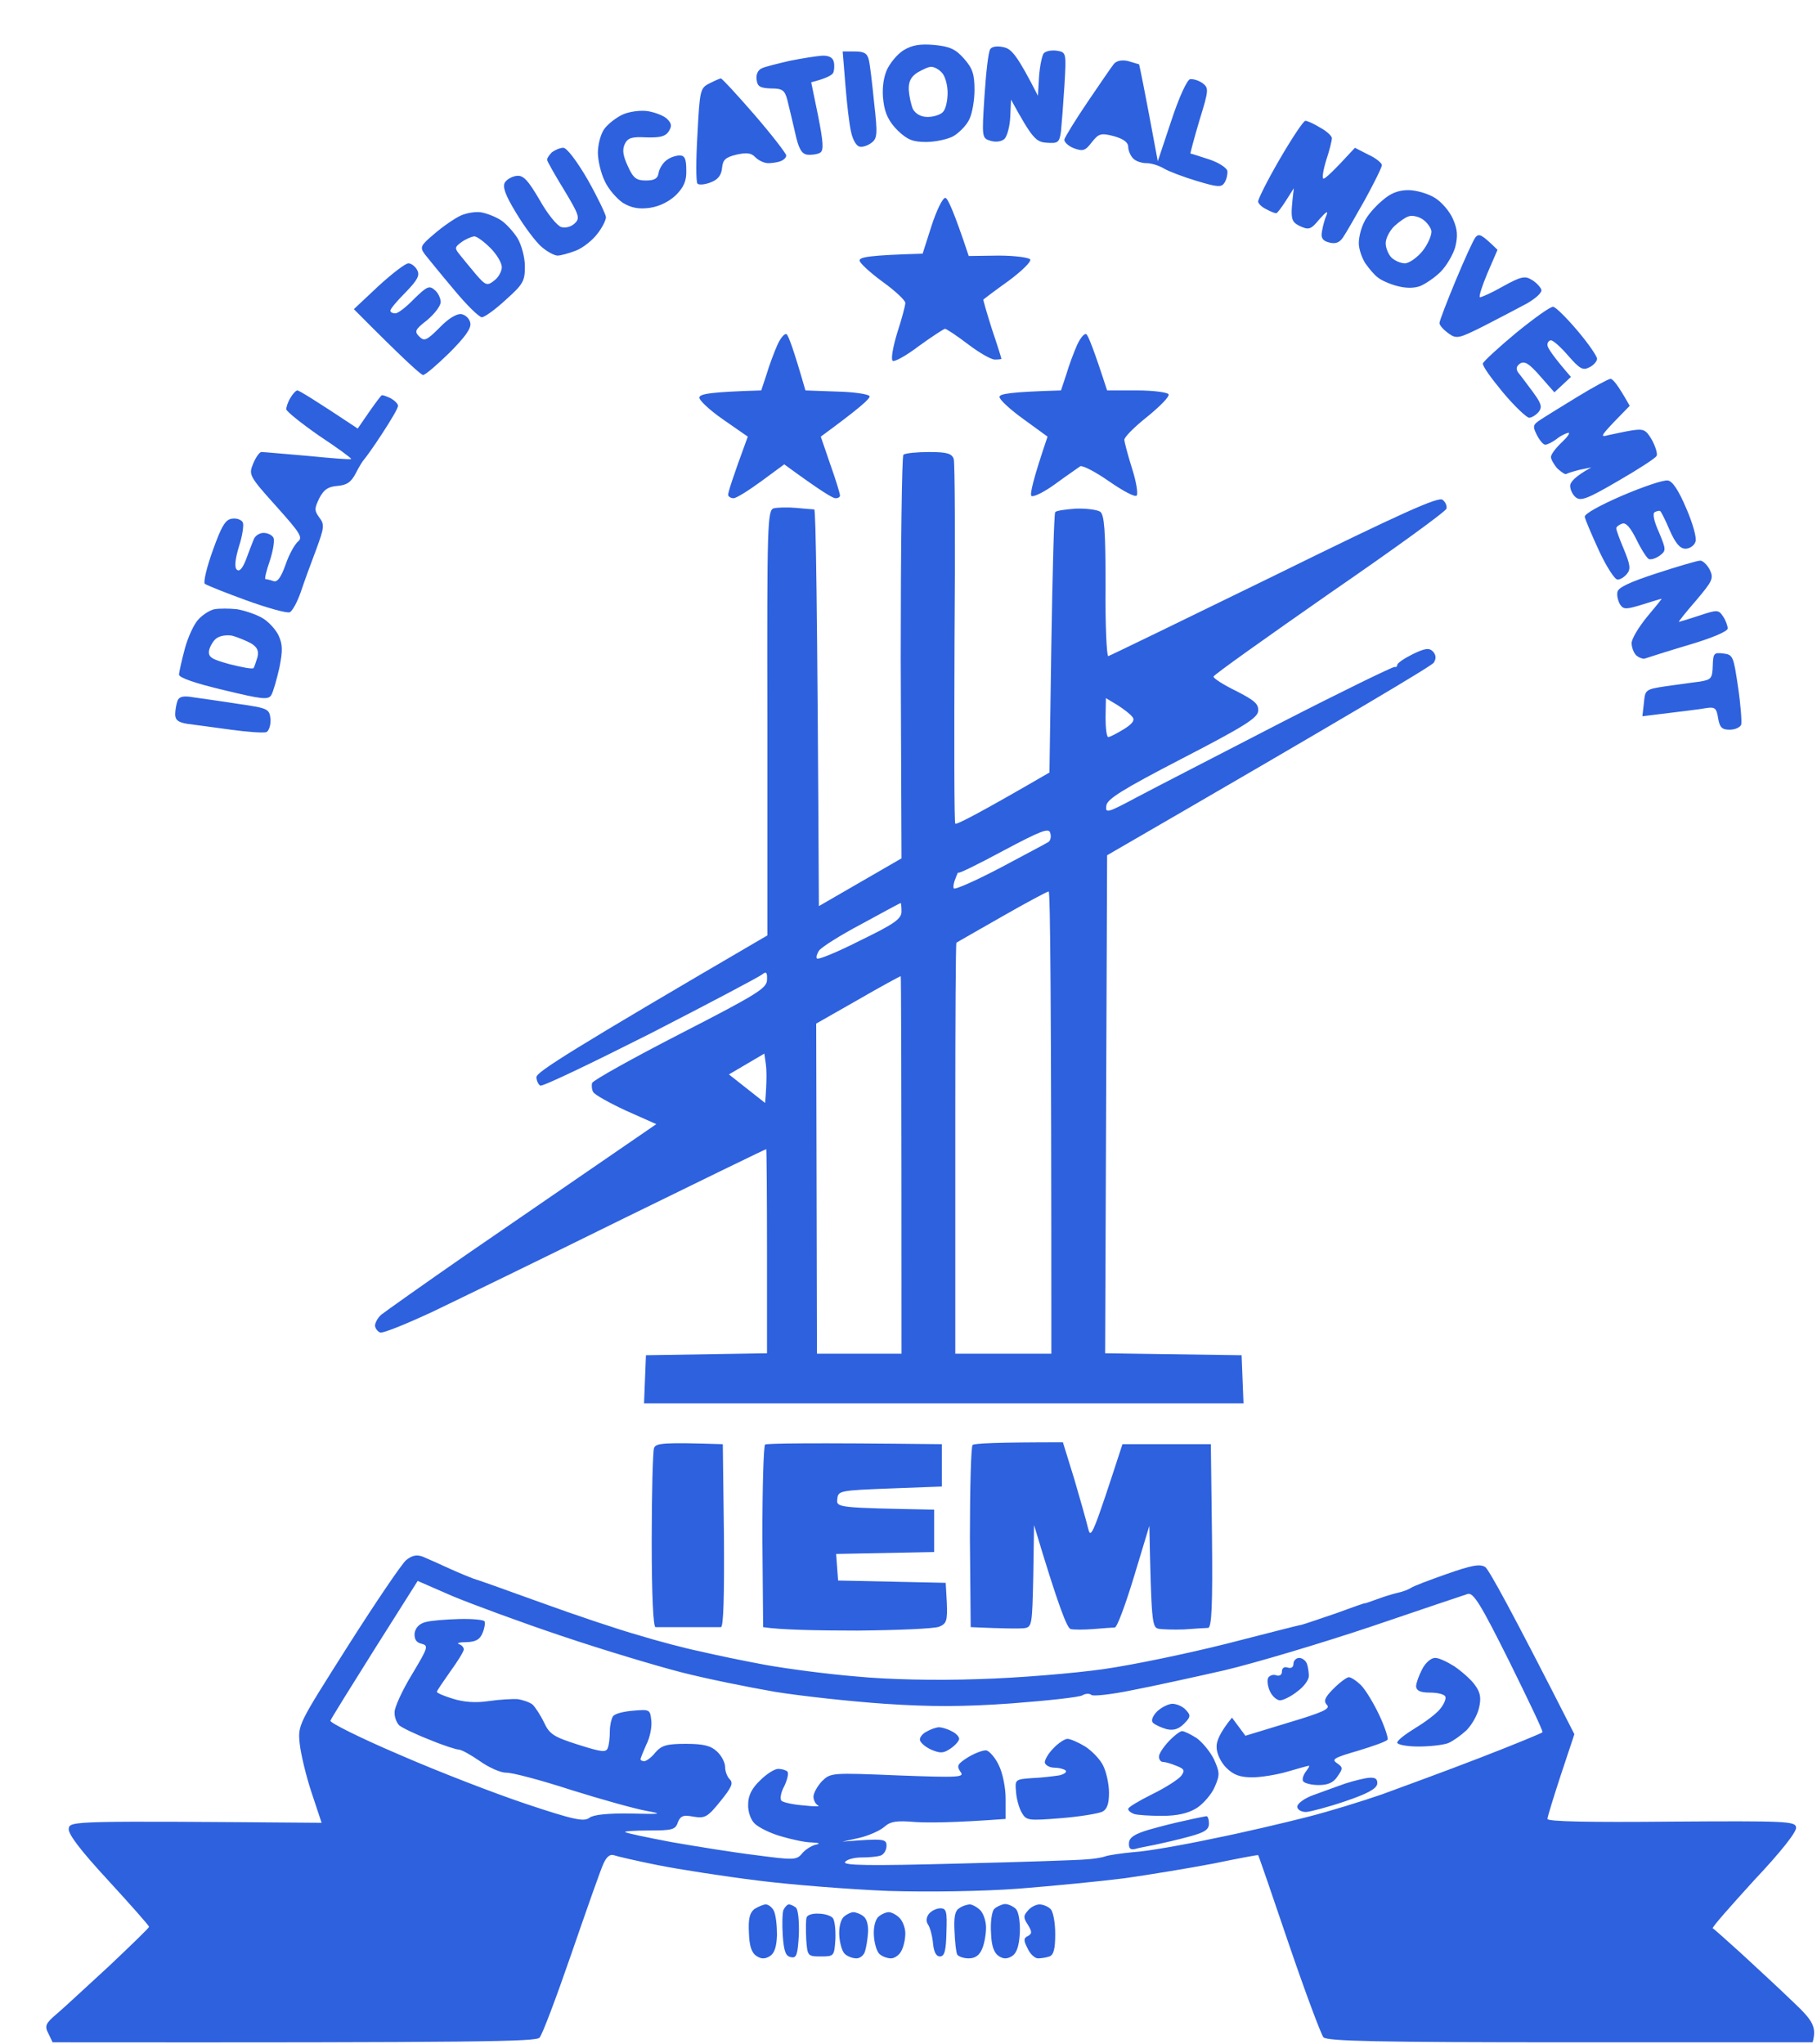 <svg width="40" height="45" viewBox="0 0 40 45" fill="none" xmlns="http://www.w3.org/2000/svg">
<g clip-path="url(#clip0_619_18799)">
<path opacity="0.9" fill-rule="evenodd" clip-rule="evenodd" d="M9.305 34.264C9.406 34.307 9.677 34.425 9.914 34.536C10.142 34.638 10.371 34.731 10.421 34.748C10.464 34.756 11.132 34.994 11.902 35.273C12.672 35.553 13.636 35.875 14.059 35.994C14.474 36.121 15.083 36.282 15.413 36.35C15.734 36.426 16.386 36.562 16.851 36.647C17.316 36.731 18.213 36.85 18.839 36.901C19.541 36.969 20.582 36.994 21.546 36.96C22.418 36.935 23.636 36.833 24.296 36.74C24.947 36.647 26.165 36.392 27.003 36.181C27.84 35.968 28.585 35.773 28.652 35.765C28.72 35.748 29.067 35.629 29.414 35.511C29.761 35.383 30.048 35.282 30.048 35.29C30.048 35.299 30.158 35.256 30.302 35.206C30.438 35.155 30.649 35.087 30.767 35.061C30.886 35.036 31.013 34.985 31.064 34.951C31.106 34.917 31.461 34.782 31.85 34.646C32.383 34.459 32.578 34.417 32.696 34.493C32.772 34.544 33.246 35.392 34.659 38.173L34.363 39.063C34.202 39.555 34.067 39.987 34.067 40.038C34.067 40.097 35.014 40.114 36.791 40.097C39.337 40.08 39.523 40.089 39.54 40.224C39.557 40.318 39.202 40.767 38.61 41.394C38.094 41.962 37.679 42.429 37.705 42.446C37.73 42.454 38.009 42.708 38.339 43.005C38.66 43.302 39.176 43.777 39.464 44.056C39.904 44.472 39.997 44.607 39.904 44.955H34.574C30.344 44.955 29.219 44.93 29.135 44.845C29.084 44.785 28.737 43.861 28.373 42.793C28.009 41.717 27.705 40.835 27.697 40.835C27.688 40.826 27.24 40.911 26.707 41.021C26.174 41.123 25.294 41.267 24.761 41.343C24.228 41.411 23.179 41.513 22.434 41.572C21.639 41.632 20.455 41.649 19.558 41.623C18.721 41.589 17.426 41.488 16.682 41.394C15.937 41.301 14.947 41.148 14.482 41.055C14.017 40.962 13.577 40.86 13.509 40.835C13.425 40.809 13.348 40.877 13.281 41.03C13.222 41.157 12.909 42.047 12.579 43.005C12.249 43.963 11.936 44.794 11.877 44.853C11.792 44.938 10.709 44.964 1.158 44.955L1.065 44.76C0.98 44.599 0.997 44.54 1.251 44.328C1.412 44.192 1.928 43.709 2.41 43.268C2.884 42.819 3.281 42.437 3.281 42.412C3.281 42.386 2.875 41.928 2.385 41.394C1.767 40.725 1.496 40.368 1.513 40.25C1.539 40.08 1.598 40.08 7.08 40.123L6.86 39.461C6.741 39.105 6.623 38.614 6.598 38.385C6.555 37.961 6.564 37.961 7.664 36.223C8.273 35.265 8.848 34.417 8.941 34.341C9.068 34.239 9.169 34.214 9.305 34.264ZM8.247 36.299C7.731 37.121 7.291 37.825 7.274 37.876C7.257 37.918 7.934 38.258 8.789 38.622C9.643 38.995 10.895 39.478 11.58 39.707C12.621 40.055 12.858 40.106 12.976 40.012C13.061 39.945 13.382 39.911 13.882 39.919C14.567 39.936 14.601 39.928 14.228 39.86C13.992 39.818 13.255 39.614 12.579 39.402C11.902 39.182 11.259 39.012 11.14 39.02C11.022 39.02 10.768 38.91 10.565 38.766C10.371 38.631 10.159 38.512 10.1 38.512C10.049 38.512 9.753 38.419 9.449 38.291C9.144 38.173 8.848 38.029 8.789 37.978C8.729 37.918 8.679 37.791 8.687 37.681C8.687 37.579 8.856 37.206 9.068 36.859C9.423 36.265 9.44 36.223 9.279 36.181C9.161 36.155 9.119 36.079 9.127 35.952C9.144 35.833 9.229 35.74 9.364 35.706C9.482 35.672 9.812 35.646 10.1 35.638C10.396 35.629 10.65 35.655 10.667 35.689C10.684 35.731 10.667 35.841 10.624 35.943C10.565 36.087 10.481 36.138 10.269 36.147C10.125 36.147 10.049 36.163 10.1 36.189C10.159 36.206 10.21 36.257 10.21 36.308C10.21 36.35 10.075 36.57 9.914 36.791C9.753 37.02 9.618 37.215 9.618 37.24C9.618 37.266 9.778 37.334 9.973 37.393C10.218 37.469 10.472 37.486 10.76 37.444C10.988 37.41 11.276 37.393 11.394 37.401C11.513 37.418 11.657 37.469 11.724 37.52C11.784 37.579 11.902 37.757 11.978 37.918C12.097 38.173 12.19 38.232 12.723 38.402C13.255 38.571 13.348 38.58 13.382 38.469C13.408 38.402 13.425 38.241 13.425 38.105C13.425 37.978 13.459 37.834 13.492 37.783C13.526 37.723 13.721 37.673 13.932 37.656C14.305 37.622 14.313 37.63 14.338 37.876C14.355 38.012 14.305 38.258 14.228 38.402C14.161 38.554 14.101 38.698 14.101 38.724C14.101 38.749 14.135 38.766 14.186 38.766C14.228 38.766 14.347 38.681 14.431 38.571C14.567 38.419 14.677 38.385 15.1 38.385C15.489 38.385 15.65 38.427 15.785 38.554C15.886 38.648 15.963 38.8 15.963 38.893C15.963 38.987 16.005 39.105 16.064 39.165C16.149 39.249 16.107 39.343 15.853 39.656C15.573 40.004 15.514 40.029 15.261 39.987C15.04 39.945 14.981 39.97 14.922 40.114C14.871 40.275 14.795 40.292 14.288 40.292C13.975 40.292 13.738 40.309 13.763 40.326C13.789 40.352 14.245 40.445 14.778 40.547C15.311 40.64 16.149 40.776 16.639 40.835C17.468 40.945 17.536 40.945 17.655 40.801C17.722 40.716 17.858 40.631 17.951 40.606C18.069 40.581 18.044 40.563 17.866 40.555C17.722 40.555 17.418 40.487 17.189 40.419C16.952 40.352 16.699 40.224 16.614 40.14C16.529 40.063 16.462 39.877 16.47 39.716C16.47 39.529 16.546 39.368 16.733 39.19C16.876 39.046 17.054 38.936 17.13 38.936C17.206 38.936 17.299 38.961 17.333 38.995C17.367 39.029 17.333 39.173 17.265 39.317C17.189 39.453 17.164 39.605 17.206 39.639C17.24 39.673 17.46 39.724 17.697 39.741C17.925 39.767 18.069 39.767 18.01 39.741C17.959 39.716 17.908 39.631 17.908 39.546C17.908 39.47 17.993 39.317 18.095 39.207C18.289 39.02 18.306 39.02 19.77 39.08C21.14 39.131 21.242 39.122 21.14 38.995C21.055 38.868 21.081 38.826 21.309 38.681C21.462 38.588 21.648 38.52 21.715 38.529C21.783 38.546 21.91 38.69 21.986 38.851C22.071 39.02 22.138 39.343 22.138 39.589V40.038C20.988 40.123 20.429 40.123 20.15 40.106C19.744 40.072 19.609 40.089 19.474 40.207C19.38 40.292 19.135 40.402 18.924 40.453L18.543 40.538C19.474 40.462 19.516 40.479 19.516 40.631C19.516 40.725 19.457 40.818 19.389 40.843C19.321 40.869 19.127 40.886 18.966 40.886C18.805 40.886 18.644 40.928 18.602 40.987C18.56 41.064 19.143 41.072 21.081 41.021C22.477 40.987 23.754 40.945 23.915 40.928C24.076 40.92 24.27 40.886 24.338 40.86C24.406 40.835 24.693 40.792 24.972 40.767C25.252 40.75 26.03 40.614 26.707 40.47C27.384 40.335 28.314 40.114 28.779 39.995C29.245 39.877 29.989 39.648 30.429 39.495C30.869 39.334 31.842 38.978 32.586 38.69C33.331 38.402 33.948 38.147 33.957 38.13C33.974 38.105 33.635 37.401 33.221 36.562C32.595 35.307 32.434 35.044 32.307 35.087C32.231 35.112 31.267 35.434 30.175 35.807C29.084 36.172 27.637 36.604 26.96 36.765C26.284 36.918 25.362 37.121 24.913 37.206C24.456 37.3 24.059 37.342 24.025 37.308C23.991 37.274 23.898 37.274 23.83 37.316C23.763 37.359 23.052 37.435 22.265 37.495C21.191 37.571 20.489 37.571 19.474 37.503C18.729 37.452 17.646 37.334 17.062 37.24C16.479 37.139 15.548 36.952 14.99 36.808C14.431 36.664 13.247 36.308 12.367 36.011C11.479 35.714 10.405 35.316 9.973 35.138L9.195 34.799L8.247 36.299ZM20.565 0.989C20.912 1.023 21.039 1.082 21.225 1.294C21.411 1.506 21.453 1.633 21.453 1.981C21.453 2.21 21.402 2.506 21.335 2.634C21.275 2.761 21.115 2.922 20.988 2.998C20.861 3.066 20.59 3.125 20.387 3.125C20.091 3.125 19.973 3.074 19.761 2.871C19.575 2.685 19.482 2.506 19.448 2.235C19.414 1.989 19.44 1.743 19.516 1.557C19.584 1.396 19.753 1.192 19.888 1.108C20.083 0.989 20.252 0.964 20.565 0.989ZM20.006 1.981C20.015 2.116 20.057 2.311 20.099 2.405C20.159 2.506 20.269 2.574 20.421 2.574C20.556 2.574 20.709 2.523 20.759 2.464C20.819 2.405 20.861 2.218 20.861 2.04C20.861 1.862 20.802 1.667 20.734 1.599C20.666 1.523 20.565 1.472 20.506 1.472C20.446 1.464 20.311 1.532 20.193 1.599C20.049 1.693 19.998 1.803 20.006 1.981ZM22.096 1.04C22.265 1.074 22.392 1.209 22.849 2.108L22.874 1.684C22.891 1.447 22.942 1.218 22.976 1.175C23.018 1.125 23.145 1.099 23.264 1.116C23.475 1.15 23.475 1.159 23.433 1.879C23.407 2.286 23.373 2.735 23.357 2.888C23.323 3.142 23.289 3.159 23.044 3.142C22.807 3.125 22.73 3.058 22.257 2.193L22.24 2.574C22.231 2.778 22.172 2.998 22.113 3.058C22.045 3.117 21.927 3.134 21.808 3.1C21.614 3.041 21.614 3.032 21.673 2.108C21.707 1.591 21.758 1.133 21.8 1.082C21.834 1.023 21.961 1.006 22.096 1.04ZM18.551 1.133H18.822C19.025 1.133 19.093 1.175 19.127 1.32C19.152 1.421 19.203 1.854 19.245 2.278C19.321 2.947 19.313 3.049 19.186 3.142C19.11 3.202 18.991 3.244 18.924 3.227C18.856 3.219 18.771 3.074 18.738 2.913C18.695 2.744 18.644 2.278 18.611 1.871L18.551 1.133ZM18.095 1.226C18.247 1.218 18.34 1.269 18.357 1.37C18.374 1.447 18.365 1.557 18.34 1.608C18.306 1.659 18.188 1.727 17.858 1.811L18.01 2.549C18.128 3.151 18.137 3.312 18.052 3.363C17.993 3.397 17.866 3.414 17.773 3.405C17.646 3.388 17.578 3.269 17.502 2.913C17.443 2.659 17.367 2.337 17.333 2.201C17.274 1.981 17.223 1.947 16.969 1.947C16.733 1.938 16.673 1.905 16.656 1.752C16.639 1.633 16.69 1.532 16.783 1.498C16.859 1.464 17.139 1.396 17.392 1.337C17.646 1.286 17.968 1.235 18.095 1.226ZM24.837 1.345C24.956 1.379 25.057 1.413 25.074 1.413C25.082 1.421 25.184 1.905 25.488 3.549L25.785 2.659C25.954 2.142 26.131 1.76 26.199 1.743C26.267 1.735 26.385 1.769 26.47 1.828C26.614 1.938 26.614 1.972 26.402 2.659C26.284 3.058 26.199 3.38 26.207 3.38C26.224 3.38 26.402 3.439 26.614 3.507C26.825 3.575 27.003 3.693 27.02 3.761C27.028 3.829 27.003 3.948 26.96 4.016C26.893 4.126 26.817 4.126 26.343 3.982C26.055 3.897 25.725 3.77 25.624 3.71C25.514 3.643 25.345 3.592 25.243 3.592C25.133 3.592 25.006 3.549 24.947 3.49C24.888 3.431 24.837 3.312 24.837 3.236C24.837 3.134 24.735 3.058 24.524 2.998C24.236 2.922 24.186 2.939 24.033 3.134C23.89 3.32 23.839 3.337 23.636 3.261C23.509 3.21 23.416 3.117 23.433 3.066C23.45 3.007 23.678 2.634 23.949 2.235C24.22 1.837 24.473 1.464 24.524 1.404C24.583 1.337 24.702 1.311 24.837 1.345ZM15.87 1.727C15.895 1.727 16.225 2.083 16.614 2.532C16.995 2.973 17.308 3.38 17.308 3.422C17.308 3.473 17.248 3.524 17.181 3.549C17.113 3.575 16.986 3.592 16.91 3.592C16.826 3.592 16.699 3.532 16.631 3.464C16.538 3.363 16.436 3.354 16.208 3.405C15.971 3.464 15.912 3.515 15.895 3.702C15.878 3.863 15.802 3.956 15.641 4.016C15.514 4.066 15.379 4.075 15.354 4.041C15.32 4.007 15.32 3.515 15.354 2.956C15.404 1.989 15.413 1.938 15.616 1.837C15.734 1.777 15.844 1.727 15.87 1.727ZM14.262 2.447C14.423 2.473 14.617 2.549 14.685 2.617C14.787 2.718 14.795 2.778 14.719 2.896C14.643 3.007 14.524 3.032 14.228 3.024C13.915 3.007 13.822 3.032 13.755 3.168C13.695 3.295 13.712 3.422 13.822 3.659C13.941 3.922 14.008 3.973 14.22 3.973C14.406 3.973 14.482 3.931 14.499 3.804C14.516 3.71 14.592 3.583 14.677 3.524C14.753 3.464 14.88 3.422 14.964 3.422C15.074 3.422 15.108 3.498 15.108 3.744C15.117 3.973 15.057 4.117 14.88 4.295C14.727 4.439 14.524 4.541 14.305 4.575C14.059 4.609 13.898 4.575 13.712 4.465C13.577 4.372 13.391 4.16 13.315 3.99C13.23 3.821 13.162 3.532 13.162 3.363C13.162 3.185 13.222 2.956 13.298 2.846C13.374 2.735 13.56 2.591 13.704 2.523C13.848 2.456 14.101 2.422 14.262 2.447ZM28.737 2.659C28.779 2.659 28.932 2.727 29.067 2.812C29.211 2.888 29.321 2.998 29.321 3.041C29.321 3.091 29.27 3.303 29.194 3.532C29.126 3.753 29.101 3.931 29.135 3.931C29.169 3.939 29.338 3.787 29.828 3.253L30.125 3.405C30.294 3.481 30.421 3.592 30.421 3.634C30.421 3.685 30.251 4.024 30.048 4.397C29.837 4.77 29.625 5.143 29.558 5.236C29.482 5.347 29.389 5.372 29.262 5.338C29.118 5.304 29.075 5.236 29.101 5.101C29.118 4.99 29.16 4.829 29.202 4.736C29.245 4.626 29.194 4.66 29.05 4.821C28.855 5.058 28.813 5.067 28.61 4.974C28.416 4.872 28.399 4.829 28.483 4.143L28.306 4.422C28.212 4.567 28.119 4.694 28.094 4.694C28.069 4.694 27.976 4.66 27.883 4.609C27.79 4.567 27.705 4.49 27.697 4.439C27.688 4.397 27.899 3.973 28.17 3.507C28.441 3.041 28.695 2.659 28.737 2.659ZM12.401 3.253C12.477 3.253 12.697 3.541 12.934 3.948C13.154 4.338 13.332 4.711 13.34 4.779C13.34 4.846 13.255 5.016 13.146 5.152C13.044 5.287 12.832 5.457 12.68 5.516C12.528 5.575 12.342 5.626 12.274 5.626C12.207 5.626 12.046 5.542 11.919 5.431C11.792 5.321 11.538 4.982 11.361 4.685C11.124 4.295 11.056 4.109 11.115 4.016C11.157 3.948 11.276 3.88 11.377 3.871C11.521 3.854 11.623 3.965 11.877 4.397C12.046 4.702 12.266 4.974 12.359 4.999C12.46 5.024 12.579 4.99 12.655 4.914C12.773 4.804 12.748 4.728 12.426 4.194C12.223 3.863 12.054 3.566 12.046 3.524C12.037 3.49 12.088 3.414 12.147 3.354C12.215 3.303 12.325 3.253 12.401 3.253ZM31.004 4.185C31.174 4.185 31.436 4.261 31.588 4.355C31.74 4.448 31.918 4.66 31.986 4.821C32.087 5.05 32.096 5.194 32.036 5.44C31.986 5.609 31.842 5.855 31.715 5.982C31.588 6.11 31.385 6.245 31.267 6.296C31.131 6.347 30.953 6.347 30.759 6.296C30.598 6.254 30.404 6.169 30.336 6.11C30.26 6.059 30.141 5.915 30.057 5.796C29.981 5.677 29.913 5.482 29.913 5.355C29.913 5.219 29.964 5.016 30.031 4.889C30.091 4.753 30.268 4.55 30.421 4.422C30.607 4.253 30.784 4.185 31.004 4.185ZM30.691 4.982C30.59 5.084 30.505 5.245 30.505 5.355C30.505 5.457 30.564 5.601 30.632 5.669C30.7 5.737 30.835 5.796 30.928 5.796C31.021 5.796 31.199 5.669 31.317 5.525C31.436 5.372 31.52 5.177 31.512 5.084C31.495 4.999 31.402 4.88 31.309 4.821C31.216 4.762 31.08 4.736 31.013 4.762C30.945 4.779 30.801 4.88 30.691 4.982ZM20.81 4.355C20.861 4.355 20.996 4.643 21.326 5.635L21.986 5.626C22.341 5.626 22.654 5.669 22.68 5.711C22.705 5.762 22.485 5.974 22.198 6.186C21.901 6.398 21.656 6.584 21.648 6.593C21.639 6.593 21.724 6.89 21.834 7.237C21.952 7.585 22.045 7.881 22.045 7.898C22.045 7.907 21.978 7.915 21.901 7.915C21.817 7.915 21.555 7.763 21.309 7.576C21.064 7.39 20.835 7.237 20.802 7.237C20.768 7.246 20.506 7.415 20.226 7.619C19.947 7.831 19.685 7.975 19.651 7.941C19.609 7.907 19.66 7.627 19.753 7.322C19.854 7.017 19.93 6.72 19.93 6.669C19.93 6.61 19.702 6.398 19.431 6.203C19.152 5.999 18.924 5.787 18.924 5.737C18.915 5.66 19.118 5.618 20.311 5.584L20.506 4.974C20.616 4.634 20.751 4.355 20.81 4.355ZM10.607 4.677C10.734 4.702 10.929 4.779 11.039 4.855C11.149 4.931 11.31 5.109 11.394 5.245C11.479 5.389 11.555 5.66 11.555 5.864C11.555 6.186 11.521 6.254 11.132 6.601C10.904 6.813 10.667 6.983 10.607 6.983C10.548 6.983 10.269 6.711 9.99 6.372C9.711 6.042 9.423 5.686 9.355 5.601C9.237 5.44 9.254 5.406 9.567 5.143C9.753 4.982 10.015 4.804 10.142 4.745C10.278 4.685 10.489 4.651 10.607 4.677ZM10.117 5.601C10.184 5.686 10.345 5.881 10.472 6.033C10.692 6.288 10.726 6.296 10.878 6.177C10.971 6.11 11.047 5.974 11.047 5.881C11.047 5.787 10.938 5.601 10.794 5.457C10.658 5.321 10.498 5.202 10.438 5.202C10.379 5.211 10.252 5.262 10.159 5.33C10.007 5.44 10.007 5.465 10.117 5.601ZM32.967 5.499L32.747 6.008C32.629 6.288 32.552 6.525 32.578 6.542C32.603 6.55 32.832 6.449 33.085 6.305C33.483 6.084 33.576 6.067 33.72 6.16C33.813 6.211 33.906 6.313 33.931 6.372C33.957 6.432 33.821 6.559 33.618 6.678C33.415 6.788 32.992 7.008 32.662 7.178C32.104 7.458 32.062 7.466 31.876 7.33C31.774 7.254 31.689 7.161 31.689 7.11C31.689 7.068 31.85 6.644 32.045 6.177C32.239 5.711 32.434 5.279 32.485 5.219C32.561 5.135 32.612 5.152 32.967 5.499ZM8.992 5.796C9.051 5.796 9.144 5.864 9.186 5.948C9.245 6.059 9.195 6.16 8.932 6.432C8.746 6.618 8.594 6.796 8.594 6.839C8.594 6.873 8.645 6.898 8.704 6.898C8.763 6.898 8.949 6.754 9.119 6.576C9.398 6.305 9.449 6.279 9.567 6.381C9.643 6.44 9.702 6.567 9.702 6.652C9.694 6.745 9.559 6.915 9.398 7.051C9.136 7.254 9.119 7.296 9.229 7.407C9.339 7.517 9.389 7.5 9.677 7.212C9.872 7.008 10.058 6.898 10.159 6.915C10.252 6.932 10.337 7.017 10.354 7.11C10.379 7.229 10.227 7.432 9.888 7.771C9.618 8.034 9.364 8.254 9.313 8.254C9.271 8.254 8.907 7.932 7.79 6.805L8.332 6.296C8.628 6.025 8.924 5.796 8.992 5.796ZM34.194 6.754C34.253 6.762 34.49 7 34.727 7.279C34.964 7.559 35.158 7.839 35.158 7.898C35.158 7.949 35.082 8.043 34.989 8.085C34.845 8.161 34.777 8.119 34.524 7.831C34.363 7.644 34.194 7.491 34.143 7.491C34.101 7.491 34.058 7.542 34.067 7.602C34.067 7.653 34.185 7.839 34.583 8.297L34.219 8.636L33.906 8.28C33.669 8.009 33.568 7.941 33.466 8C33.382 8.059 33.365 8.119 33.424 8.204C33.475 8.263 33.618 8.458 33.745 8.627C33.931 8.882 33.957 8.958 33.872 9.068C33.813 9.136 33.72 9.195 33.661 9.195C33.602 9.187 33.339 8.941 33.085 8.636C32.832 8.331 32.629 8.051 32.645 8C32.654 7.958 32.984 7.653 33.382 7.322C33.779 7 34.143 6.737 34.194 6.754ZM17.316 7.356C17.358 7.39 17.468 7.678 17.731 8.594L18.424 8.619C18.805 8.627 19.127 8.678 19.143 8.721C19.16 8.772 18.924 8.984 18.069 9.611L18.281 10.23C18.399 10.56 18.492 10.866 18.492 10.908C18.492 10.942 18.45 10.967 18.391 10.967C18.331 10.967 18.052 10.798 17.265 10.221L16.758 10.594C16.479 10.798 16.208 10.967 16.149 10.967C16.09 10.967 16.039 10.934 16.03 10.899C16.022 10.857 16.115 10.552 16.462 9.611L15.912 9.229C15.607 9.017 15.379 8.797 15.396 8.746C15.413 8.67 15.641 8.627 16.758 8.594L16.876 8.238C16.936 8.034 17.046 7.746 17.113 7.593C17.181 7.441 17.274 7.33 17.316 7.356ZM23.915 7.356C23.957 7.39 24.076 7.678 24.372 8.594H25.032C25.387 8.594 25.7 8.636 25.725 8.678C25.751 8.729 25.539 8.941 25.26 9.17C24.981 9.39 24.752 9.619 24.752 9.679C24.752 9.73 24.829 10.018 24.922 10.315C25.015 10.603 25.057 10.874 25.023 10.908C24.989 10.95 24.719 10.806 24.414 10.594C24.11 10.382 23.83 10.238 23.78 10.264C23.737 10.298 23.483 10.467 23.23 10.654C22.976 10.84 22.739 10.95 22.705 10.916C22.671 10.874 22.739 10.56 23.061 9.611L22.536 9.229C22.24 9.017 22.003 8.797 22.003 8.738C22.003 8.67 22.223 8.627 23.357 8.594L23.475 8.238C23.534 8.034 23.644 7.746 23.712 7.593C23.78 7.441 23.873 7.33 23.915 7.356ZM35.454 8.339C35.505 8.339 35.615 8.466 35.877 8.933L35.539 9.28C35.234 9.602 35.226 9.628 35.412 9.577C35.53 9.552 35.759 9.501 35.919 9.475C36.19 9.433 36.233 9.458 36.368 9.687C36.444 9.831 36.495 9.992 36.469 10.035C36.444 10.086 36.063 10.332 35.623 10.586C34.955 10.976 34.803 11.035 34.693 10.95C34.617 10.891 34.566 10.772 34.566 10.696C34.566 10.611 34.676 10.484 35.031 10.289L34.777 10.34C34.642 10.374 34.507 10.416 34.481 10.433C34.456 10.45 34.371 10.391 34.287 10.315C34.211 10.23 34.143 10.111 34.143 10.06C34.143 10.001 34.253 9.857 34.38 9.738C34.507 9.619 34.574 9.526 34.524 9.526C34.481 9.535 34.363 9.585 34.27 9.662C34.177 9.73 34.067 9.789 34.016 9.789C33.974 9.789 33.889 9.687 33.83 9.569C33.737 9.382 33.745 9.348 33.914 9.238C34.016 9.17 34.388 8.941 34.735 8.729C35.082 8.517 35.412 8.339 35.454 8.339ZM6.547 8.594C6.581 8.594 6.894 8.78 7.875 9.433L8.12 9.077C8.256 8.882 8.383 8.712 8.4 8.704C8.416 8.687 8.501 8.721 8.594 8.763C8.687 8.814 8.763 8.89 8.763 8.933C8.763 8.984 8.603 9.255 8.408 9.552C8.222 9.84 8.036 10.094 8.01 10.12C7.985 10.145 7.9 10.281 7.833 10.416C7.731 10.611 7.638 10.679 7.427 10.696C7.224 10.713 7.131 10.772 7.029 10.967C6.919 11.196 6.919 11.239 7.029 11.391C7.147 11.544 7.139 11.612 6.961 12.095C6.851 12.383 6.699 12.799 6.623 13.027C6.547 13.248 6.437 13.451 6.378 13.477C6.318 13.502 5.887 13.383 5.422 13.214C4.956 13.044 4.55 12.883 4.508 12.849C4.474 12.816 4.55 12.485 4.686 12.112C4.88 11.569 4.965 11.434 5.109 11.417C5.21 11.4 5.32 11.442 5.346 11.502C5.371 11.552 5.337 11.798 5.261 12.027C5.176 12.307 5.159 12.485 5.21 12.536C5.267 12.592 5.334 12.522 5.413 12.324C5.472 12.163 5.549 11.959 5.582 11.883C5.608 11.798 5.709 11.73 5.802 11.73C5.895 11.73 5.997 11.781 6.022 11.841C6.048 11.891 6.014 12.12 5.938 12.349C5.862 12.57 5.819 12.748 5.845 12.748C5.87 12.748 5.946 12.765 6.014 12.79C6.107 12.824 6.183 12.714 6.285 12.434C6.361 12.205 6.488 11.985 6.555 11.925C6.674 11.832 6.614 11.739 6.082 11.145C5.481 10.476 5.472 10.45 5.574 10.204C5.633 10.06 5.718 9.942 5.76 9.95C5.811 9.95 6.268 9.992 6.775 10.035C7.291 10.086 7.714 10.12 7.731 10.103C7.74 10.086 7.427 9.857 7.029 9.594C6.64 9.323 6.31 9.06 6.301 9.009C6.301 8.967 6.335 8.848 6.395 8.755C6.445 8.67 6.513 8.594 6.547 8.594ZM20.455 9.95C20.852 9.95 20.954 9.984 20.996 10.103C21.022 10.179 21.03 12.01 21.013 14.164C21.005 16.317 21.005 18.097 21.03 18.131C21.055 18.157 21.529 17.919 23.103 17.004L23.145 14.164C23.17 12.604 23.204 11.298 23.23 11.273C23.255 11.239 23.458 11.213 23.686 11.196C23.915 11.188 24.16 11.222 24.22 11.264C24.312 11.332 24.338 11.68 24.338 12.9C24.329 13.748 24.363 14.443 24.397 14.443C24.431 14.435 26.072 13.638 28.052 12.671C30.843 11.298 31.673 10.925 31.757 11.001C31.825 11.052 31.859 11.145 31.842 11.196C31.833 11.256 30.674 12.095 29.27 13.061C27.874 14.036 26.724 14.85 26.715 14.893C26.707 14.927 26.927 15.071 27.206 15.206C27.62 15.418 27.713 15.495 27.697 15.656C27.68 15.808 27.366 16.003 26.021 16.698C24.71 17.377 24.372 17.589 24.355 17.733C24.329 17.911 24.38 17.894 25.032 17.546C25.412 17.343 26.834 16.614 28.179 15.918C29.532 15.223 30.666 14.672 30.7 14.681C30.734 14.689 30.759 14.672 30.759 14.638C30.759 14.596 30.911 14.494 31.097 14.401C31.377 14.265 31.461 14.257 31.546 14.341C31.613 14.418 31.622 14.494 31.563 14.587C31.52 14.655 29.879 15.639 24.372 18.826L24.329 29.788L27.333 29.831L27.375 30.89H14.178L14.22 29.831L16.885 29.788V27.541C16.885 26.304 16.876 25.295 16.868 25.295C16.851 25.295 15.438 25.982 13.712 26.829C11.995 27.677 10.108 28.593 9.525 28.873C8.941 29.144 8.425 29.356 8.366 29.33C8.306 29.305 8.256 29.229 8.256 29.178C8.256 29.118 8.315 29.008 8.391 28.94C8.476 28.873 9.322 28.271 10.278 27.609C11.242 26.948 12.57 26.032 14.448 24.744L13.78 24.447C13.416 24.278 13.095 24.099 13.061 24.04C13.027 23.989 13.019 23.888 13.036 23.837C13.061 23.777 13.941 23.286 14.981 22.752C16.682 21.878 16.885 21.751 16.885 21.565C16.893 21.404 16.868 21.378 16.783 21.446C16.724 21.497 15.616 22.082 14.33 22.743C13.036 23.396 11.944 23.922 11.893 23.896C11.851 23.871 11.809 23.786 11.809 23.71C11.809 23.599 12.536 23.133 16.893 20.59V15.91C16.885 11.518 16.893 11.222 17.037 11.188C17.113 11.171 17.333 11.162 17.519 11.179C17.705 11.196 17.892 11.213 17.925 11.213C17.959 11.222 17.993 13.189 18.027 19.945L19.846 18.894L19.829 14.477C19.829 12.053 19.854 10.035 19.888 10.009C19.93 9.975 20.184 9.95 20.455 9.95ZM24.338 15.8C24.338 16.029 24.363 16.224 24.397 16.224C24.431 16.224 24.583 16.147 24.735 16.054C24.93 15.935 24.989 15.851 24.93 15.783C24.888 15.723 24.735 15.605 24.6 15.52L24.346 15.367L24.338 15.8ZM21.098 19.208C21.098 19.182 21.072 19.233 21.039 19.326C20.996 19.42 20.979 19.521 20.996 19.555C21.022 19.589 21.479 19.386 22.028 19.098C22.57 18.809 23.052 18.555 23.086 18.53C23.128 18.496 23.145 18.411 23.12 18.335C23.094 18.216 22.917 18.284 22.088 18.725C21.538 19.021 21.089 19.242 21.098 19.208ZM21.055 20.751C21.039 20.759 21.03 22.48 21.03 24.583C21.03 26.677 21.03 28.712 21.03 29.093V29.797H23.145C23.145 21.912 23.12 19.623 23.086 19.623C23.052 19.623 22.578 19.878 22.045 20.183C21.512 20.488 21.064 20.742 21.055 20.751ZM18.027 20.929C17.985 20.997 17.959 21.073 17.985 21.098C18.01 21.132 18.441 20.954 18.941 20.7C19.693 20.335 19.846 20.225 19.846 20.064C19.846 19.962 19.837 19.878 19.829 19.878C19.812 19.878 19.423 20.09 18.957 20.344C18.492 20.59 18.078 20.852 18.027 20.929ZM17.968 22.531L17.985 29.797H19.846C19.846 23.354 19.837 21.488 19.829 21.488C19.812 21.488 19.389 21.717 18.89 22.006L17.968 22.531ZM16.436 23.421L16.047 23.65L16.843 24.278C16.885 23.786 16.876 23.549 16.859 23.421L16.826 23.192L16.436 23.421ZM36.715 10.577C36.816 10.586 36.952 10.789 37.121 11.188C37.265 11.518 37.358 11.849 37.324 11.925C37.298 12.01 37.197 12.078 37.104 12.078C36.985 12.078 36.884 11.959 36.757 11.671C36.664 11.451 36.571 11.264 36.545 11.247C36.529 11.239 36.478 11.247 36.427 11.273C36.376 11.298 36.41 11.476 36.52 11.713C36.681 12.103 36.681 12.12 36.537 12.231C36.452 12.29 36.351 12.324 36.3 12.307C36.258 12.29 36.131 12.095 36.029 11.883C35.894 11.612 35.793 11.493 35.708 11.527C35.64 11.552 35.581 11.595 35.581 11.629C35.581 11.671 35.657 11.874 35.75 12.095C35.886 12.426 35.903 12.527 35.818 12.629C35.759 12.705 35.657 12.765 35.606 12.756C35.547 12.756 35.361 12.468 35.2 12.12C35.04 11.773 34.896 11.434 34.887 11.374C34.887 11.306 35.226 11.12 35.716 10.908C36.173 10.713 36.622 10.56 36.715 10.577ZM37.425 12.341C37.476 12.332 37.578 12.426 37.637 12.536C37.73 12.731 37.705 12.782 37.341 13.214C37.112 13.477 36.943 13.689 36.96 13.689C36.968 13.689 37.172 13.629 37.4 13.553C37.806 13.418 37.831 13.418 37.933 13.57C37.992 13.655 38.034 13.782 38.034 13.833C38.034 13.901 37.662 14.053 37.172 14.197C36.689 14.341 36.266 14.477 36.216 14.494C36.173 14.511 36.08 14.477 36.021 14.426C35.962 14.367 35.919 14.248 35.919 14.155C35.919 14.062 36.072 13.807 36.258 13.579C36.444 13.358 36.588 13.18 36.579 13.18C36.562 13.18 36.376 13.239 36.156 13.307C35.793 13.418 35.742 13.418 35.666 13.307C35.623 13.239 35.59 13.112 35.606 13.036C35.615 12.934 35.869 12.816 36.469 12.62C36.935 12.468 37.366 12.341 37.425 12.341ZM5.21 13.409C5.371 13.434 5.625 13.519 5.76 13.595C5.904 13.672 6.065 13.85 6.132 13.986C6.225 14.189 6.225 14.325 6.149 14.706C6.09 14.96 6.014 15.232 5.972 15.3C5.904 15.41 5.768 15.393 4.923 15.189C4.313 15.045 3.941 14.918 3.941 14.85C3.941 14.799 4 14.537 4.068 14.282C4.136 14.028 4.271 13.731 4.373 13.629C4.466 13.528 4.626 13.426 4.728 13.409C4.829 13.392 5.049 13.392 5.21 13.409ZM4.601 14.325C4.584 14.469 4.66 14.511 5.058 14.621C5.329 14.689 5.557 14.732 5.582 14.706C5.599 14.681 5.633 14.579 5.667 14.469C5.701 14.333 5.667 14.248 5.532 14.164C5.422 14.104 5.236 14.028 5.117 13.994C4.99 13.969 4.838 13.994 4.762 14.053C4.694 14.104 4.618 14.231 4.601 14.325ZM37.933 14.384C38.153 14.409 38.161 14.443 38.263 15.13C38.322 15.528 38.347 15.902 38.331 15.952C38.305 16.012 38.195 16.062 38.077 16.062C37.907 16.062 37.857 16.012 37.823 15.808C37.789 15.588 37.755 15.554 37.552 15.588C37.417 15.613 37.053 15.656 36.156 15.766L36.19 15.469C36.216 15.181 36.224 15.172 36.681 15.104C36.935 15.071 37.273 15.02 37.425 15.003C37.671 14.96 37.696 14.935 37.705 14.655C37.713 14.384 37.73 14.358 37.933 14.384ZM4.263 15.35C4.44 15.376 4.88 15.435 5.252 15.495C5.904 15.588 5.929 15.605 5.955 15.825C5.963 15.961 5.921 16.079 5.87 16.113C5.811 16.139 5.455 16.113 5.083 16.062C4.711 16.012 4.28 15.952 4.136 15.935C3.924 15.902 3.857 15.851 3.857 15.723C3.857 15.63 3.882 15.495 3.907 15.427C3.941 15.334 4.034 15.308 4.263 15.35ZM15.912 31.789L15.937 33.798C15.946 35.104 15.929 35.816 15.87 35.816C15.827 35.816 15.497 35.816 15.15 35.816C14.804 35.816 14.482 35.816 14.431 35.816C14.381 35.816 14.347 35.121 14.347 33.908C14.347 32.857 14.372 31.942 14.398 31.874C14.44 31.764 14.592 31.747 15.912 31.789ZM20.734 31.789V32.721L19.592 32.764C18.484 32.806 18.45 32.815 18.433 32.993C18.407 33.188 18.424 33.188 20.565 33.23V34.163L18.407 34.205L18.45 34.79L20.819 34.841L20.844 35.282C20.861 35.68 20.835 35.74 20.675 35.807C20.565 35.85 19.761 35.884 18.873 35.892C17.993 35.892 17.164 35.875 16.8 35.816L16.783 33.841C16.783 32.747 16.809 31.831 16.843 31.797C16.885 31.772 17.773 31.755 20.734 31.789ZM23.399 31.747L23.653 32.569C23.788 33.027 23.923 33.51 23.957 33.654C24.016 33.883 24.059 33.79 24.71 31.789H26.656L26.681 33.798C26.698 35.358 26.673 35.816 26.597 35.833C26.538 35.833 26.301 35.85 26.064 35.867C25.835 35.875 25.573 35.867 25.497 35.85C25.362 35.816 25.345 35.68 25.302 33.586L24.964 34.705C24.778 35.316 24.592 35.824 24.541 35.824C24.499 35.824 24.287 35.841 24.076 35.858C23.864 35.875 23.636 35.875 23.568 35.858C23.492 35.833 23.314 35.409 22.764 33.569L22.747 34.688C22.722 35.782 22.722 35.816 22.536 35.841C22.426 35.85 22.121 35.85 21.369 35.816L21.352 33.841C21.352 32.747 21.377 31.831 21.411 31.806C21.453 31.772 21.91 31.747 23.399 31.747ZM16.859 41.92C16.919 41.92 17.003 41.988 17.037 42.064C17.079 42.149 17.105 42.386 17.105 42.59C17.096 42.844 17.054 42.988 16.952 43.056C16.843 43.124 16.758 43.124 16.656 43.056C16.546 42.988 16.496 42.836 16.487 42.547C16.47 42.234 16.504 42.106 16.606 42.022C16.69 41.971 16.8 41.92 16.859 41.92ZM17.367 41.92C17.409 41.92 17.477 41.954 17.519 41.988C17.57 42.022 17.595 42.285 17.587 42.573C17.562 43.022 17.536 43.107 17.418 43.081C17.299 43.065 17.257 42.963 17.232 42.607C17.215 42.352 17.223 42.098 17.248 42.039C17.282 41.971 17.333 41.92 17.367 41.92ZM21.352 41.92C21.402 41.92 21.512 41.979 21.58 42.047C21.648 42.115 21.707 42.285 21.707 42.429C21.707 42.564 21.673 42.776 21.622 42.895C21.563 43.039 21.47 43.107 21.326 43.107C21.208 43.107 21.098 43.065 21.072 43.022C21.047 42.971 21.022 42.742 21.013 42.513C20.996 42.208 21.022 42.056 21.115 42.005C21.182 41.954 21.292 41.92 21.352 41.92ZM22.121 41.911C22.198 41.911 22.308 41.962 22.367 42.022C22.426 42.09 22.46 42.301 22.451 42.547C22.434 42.836 22.384 42.988 22.282 43.056C22.172 43.124 22.088 43.124 21.986 43.056C21.884 42.988 21.825 42.836 21.817 42.547C21.8 42.318 21.834 42.081 21.884 42.022C21.935 41.971 22.045 41.92 22.121 41.911ZM22.883 41.92C22.959 41.92 23.069 41.962 23.128 42.022C23.187 42.081 23.23 42.327 23.23 42.573C23.23 42.895 23.196 43.031 23.103 43.065C23.035 43.09 22.917 43.107 22.849 43.107C22.781 43.107 22.671 43.005 22.621 42.886C22.527 42.708 22.536 42.657 22.629 42.615C22.722 42.564 22.722 42.522 22.629 42.369C22.527 42.217 22.527 42.166 22.629 42.056C22.688 41.979 22.807 41.92 22.883 41.92ZM20.7 42.005C20.835 42.005 20.852 42.073 20.835 42.53C20.827 42.937 20.793 43.065 20.692 43.065C20.607 43.065 20.556 42.963 20.539 42.768C20.523 42.607 20.472 42.42 20.429 42.361C20.387 42.301 20.387 42.208 20.446 42.132C20.497 42.064 20.616 42.005 20.7 42.005ZM18.018 42.123C18.145 42.123 18.289 42.166 18.331 42.217C18.374 42.259 18.399 42.471 18.391 42.683C18.365 43.056 18.365 43.065 18.069 43.065C17.782 43.065 17.773 43.056 17.748 42.683C17.739 42.471 17.739 42.259 17.756 42.208C17.773 42.149 17.892 42.115 18.018 42.123ZM18.788 42.09C18.831 42.09 18.932 42.123 19 42.174C19.076 42.225 19.118 42.361 19.11 42.53C19.101 42.683 19.067 42.878 19.042 42.954C19.017 43.039 18.932 43.107 18.856 43.107C18.771 43.107 18.653 43.065 18.594 43.005C18.534 42.946 18.484 42.759 18.475 42.59C18.467 42.42 18.509 42.251 18.577 42.191C18.644 42.132 18.738 42.09 18.788 42.09ZM19.567 42.09C19.626 42.09 19.736 42.149 19.803 42.217C19.871 42.285 19.93 42.437 19.93 42.556C19.93 42.675 19.896 42.844 19.846 42.937C19.803 43.031 19.693 43.107 19.617 43.107C19.533 43.107 19.414 43.065 19.355 43.005C19.296 42.946 19.245 42.759 19.237 42.59C19.228 42.42 19.27 42.251 19.338 42.191C19.406 42.132 19.507 42.09 19.567 42.09ZM28.602 36.494C28.669 36.494 28.745 36.553 28.771 36.621C28.796 36.689 28.813 36.816 28.813 36.893C28.813 36.977 28.703 37.13 28.559 37.232C28.424 37.342 28.246 37.427 28.179 37.427C28.111 37.427 28.009 37.342 27.959 37.232C27.908 37.13 27.891 36.994 27.916 36.935C27.942 36.884 28.026 36.85 28.094 36.876C28.17 36.901 28.221 36.867 28.221 36.791C28.221 36.715 28.272 36.681 28.348 36.706C28.424 36.731 28.475 36.698 28.475 36.621C28.475 36.553 28.534 36.494 28.602 36.494ZM31.588 36.494C31.664 36.486 31.859 36.579 32.02 36.681C32.18 36.791 32.383 36.969 32.468 37.088C32.586 37.249 32.612 37.367 32.561 37.588C32.527 37.749 32.4 37.969 32.282 38.088C32.163 38.198 31.986 38.325 31.884 38.368C31.774 38.41 31.478 38.444 31.224 38.444C30.97 38.444 30.759 38.402 30.759 38.359C30.759 38.308 30.937 38.173 31.157 38.037C31.368 37.91 31.622 37.723 31.706 37.613C31.791 37.511 31.842 37.384 31.816 37.342C31.791 37.291 31.639 37.257 31.478 37.257C31.267 37.257 31.182 37.215 31.174 37.121C31.174 37.054 31.233 36.884 31.309 36.74C31.377 36.604 31.503 36.494 31.588 36.494ZM29.693 36.918C29.744 36.918 29.871 37.003 29.972 37.105C30.074 37.215 30.251 37.511 30.37 37.766C30.488 38.02 30.564 38.258 30.547 38.291C30.522 38.334 30.226 38.436 29.896 38.537C29.372 38.69 29.304 38.724 29.431 38.809C29.566 38.902 29.566 38.927 29.448 39.097C29.355 39.241 29.236 39.292 29.025 39.292C28.864 39.292 28.712 39.249 28.686 39.207C28.661 39.156 28.695 39.063 28.754 38.987C28.805 38.919 28.839 38.859 28.813 38.868C28.788 38.868 28.585 38.927 28.348 38.995C28.119 39.063 27.764 39.122 27.57 39.122C27.299 39.122 27.155 39.071 26.994 38.91C26.876 38.792 26.783 38.597 26.783 38.461C26.774 38.334 26.851 38.139 27.121 37.808L27.417 38.207L28.365 37.918C29.126 37.69 29.295 37.613 29.211 37.528C29.135 37.444 29.16 37.367 29.355 37.172C29.498 37.028 29.651 36.918 29.693 36.918ZM25.802 37.503C25.903 37.503 26.038 37.562 26.106 37.639C26.216 37.757 26.216 37.791 26.064 37.944C25.945 38.062 25.835 38.096 25.683 38.062C25.565 38.029 25.438 37.969 25.387 37.927C25.336 37.885 25.362 37.791 25.463 37.681C25.556 37.588 25.708 37.511 25.802 37.503ZM20.675 38.02C20.726 38.02 20.852 38.054 20.945 38.105C21.039 38.147 21.115 38.224 21.115 38.275C21.115 38.317 21.03 38.419 20.929 38.486C20.768 38.597 20.7 38.597 20.497 38.512C20.37 38.453 20.26 38.359 20.252 38.3C20.243 38.241 20.311 38.156 20.404 38.113C20.489 38.062 20.616 38.02 20.675 38.02ZM26.021 38.105C26.072 38.105 26.207 38.173 26.343 38.258C26.47 38.351 26.639 38.554 26.724 38.724C26.851 39.012 26.859 39.063 26.741 39.334C26.673 39.495 26.487 39.707 26.343 39.8C26.148 39.919 25.911 39.97 25.581 39.97C25.311 39.97 25.032 39.953 24.964 39.928C24.896 39.902 24.837 39.86 24.837 39.818C24.829 39.783 25.074 39.639 25.362 39.495C25.658 39.351 25.945 39.165 26.005 39.088C26.089 38.97 26.072 38.936 25.895 38.868C25.776 38.817 25.649 38.783 25.598 38.783C25.556 38.783 25.514 38.732 25.514 38.673C25.505 38.614 25.607 38.461 25.725 38.334C25.844 38.207 25.979 38.105 26.021 38.105ZM23.5 38.275C23.56 38.275 23.737 38.351 23.89 38.444C24.033 38.537 24.22 38.724 24.287 38.868C24.355 39.004 24.414 39.275 24.414 39.461C24.414 39.699 24.372 39.826 24.27 39.877C24.186 39.919 23.78 39.987 23.357 40.021C22.629 40.08 22.595 40.072 22.494 39.902C22.434 39.8 22.375 39.589 22.367 39.436C22.341 39.173 22.35 39.165 22.722 39.139C22.934 39.131 23.196 39.097 23.314 39.08C23.433 39.054 23.492 39.004 23.458 38.97C23.416 38.936 23.306 38.91 23.213 38.91C23.111 38.91 23.018 38.859 23.001 38.8C22.993 38.749 23.069 38.605 23.187 38.486C23.297 38.368 23.441 38.275 23.5 38.275ZM30.15 39.131C30.285 39.122 30.328 39.165 30.319 39.266C30.302 39.377 30.091 39.487 29.617 39.648C29.245 39.775 28.855 39.877 28.754 39.885C28.644 39.885 28.559 39.834 28.559 39.767C28.559 39.699 28.72 39.58 28.915 39.512C29.118 39.436 29.431 39.326 29.617 39.258C29.803 39.199 30.04 39.139 30.15 39.131ZM26.554 39.978C26.588 39.97 26.614 40.046 26.614 40.14C26.614 40.275 26.521 40.335 26.174 40.428C25.928 40.496 25.59 40.572 25.429 40.606C25.268 40.64 25.066 40.674 24.989 40.699C24.879 40.725 24.846 40.682 24.854 40.563C24.862 40.445 24.981 40.368 25.294 40.275C25.531 40.207 25.895 40.114 26.106 40.072C26.317 40.021 26.512 39.987 26.554 39.978Z" fill="#1850DB"/>
</g>
<defs>
<clipPath id="clip0_619_18799">
<rect width="39" height="44" fill="white" transform="translate(0.978 0.957)"/>
</clipPath>
</defs>
</svg>
